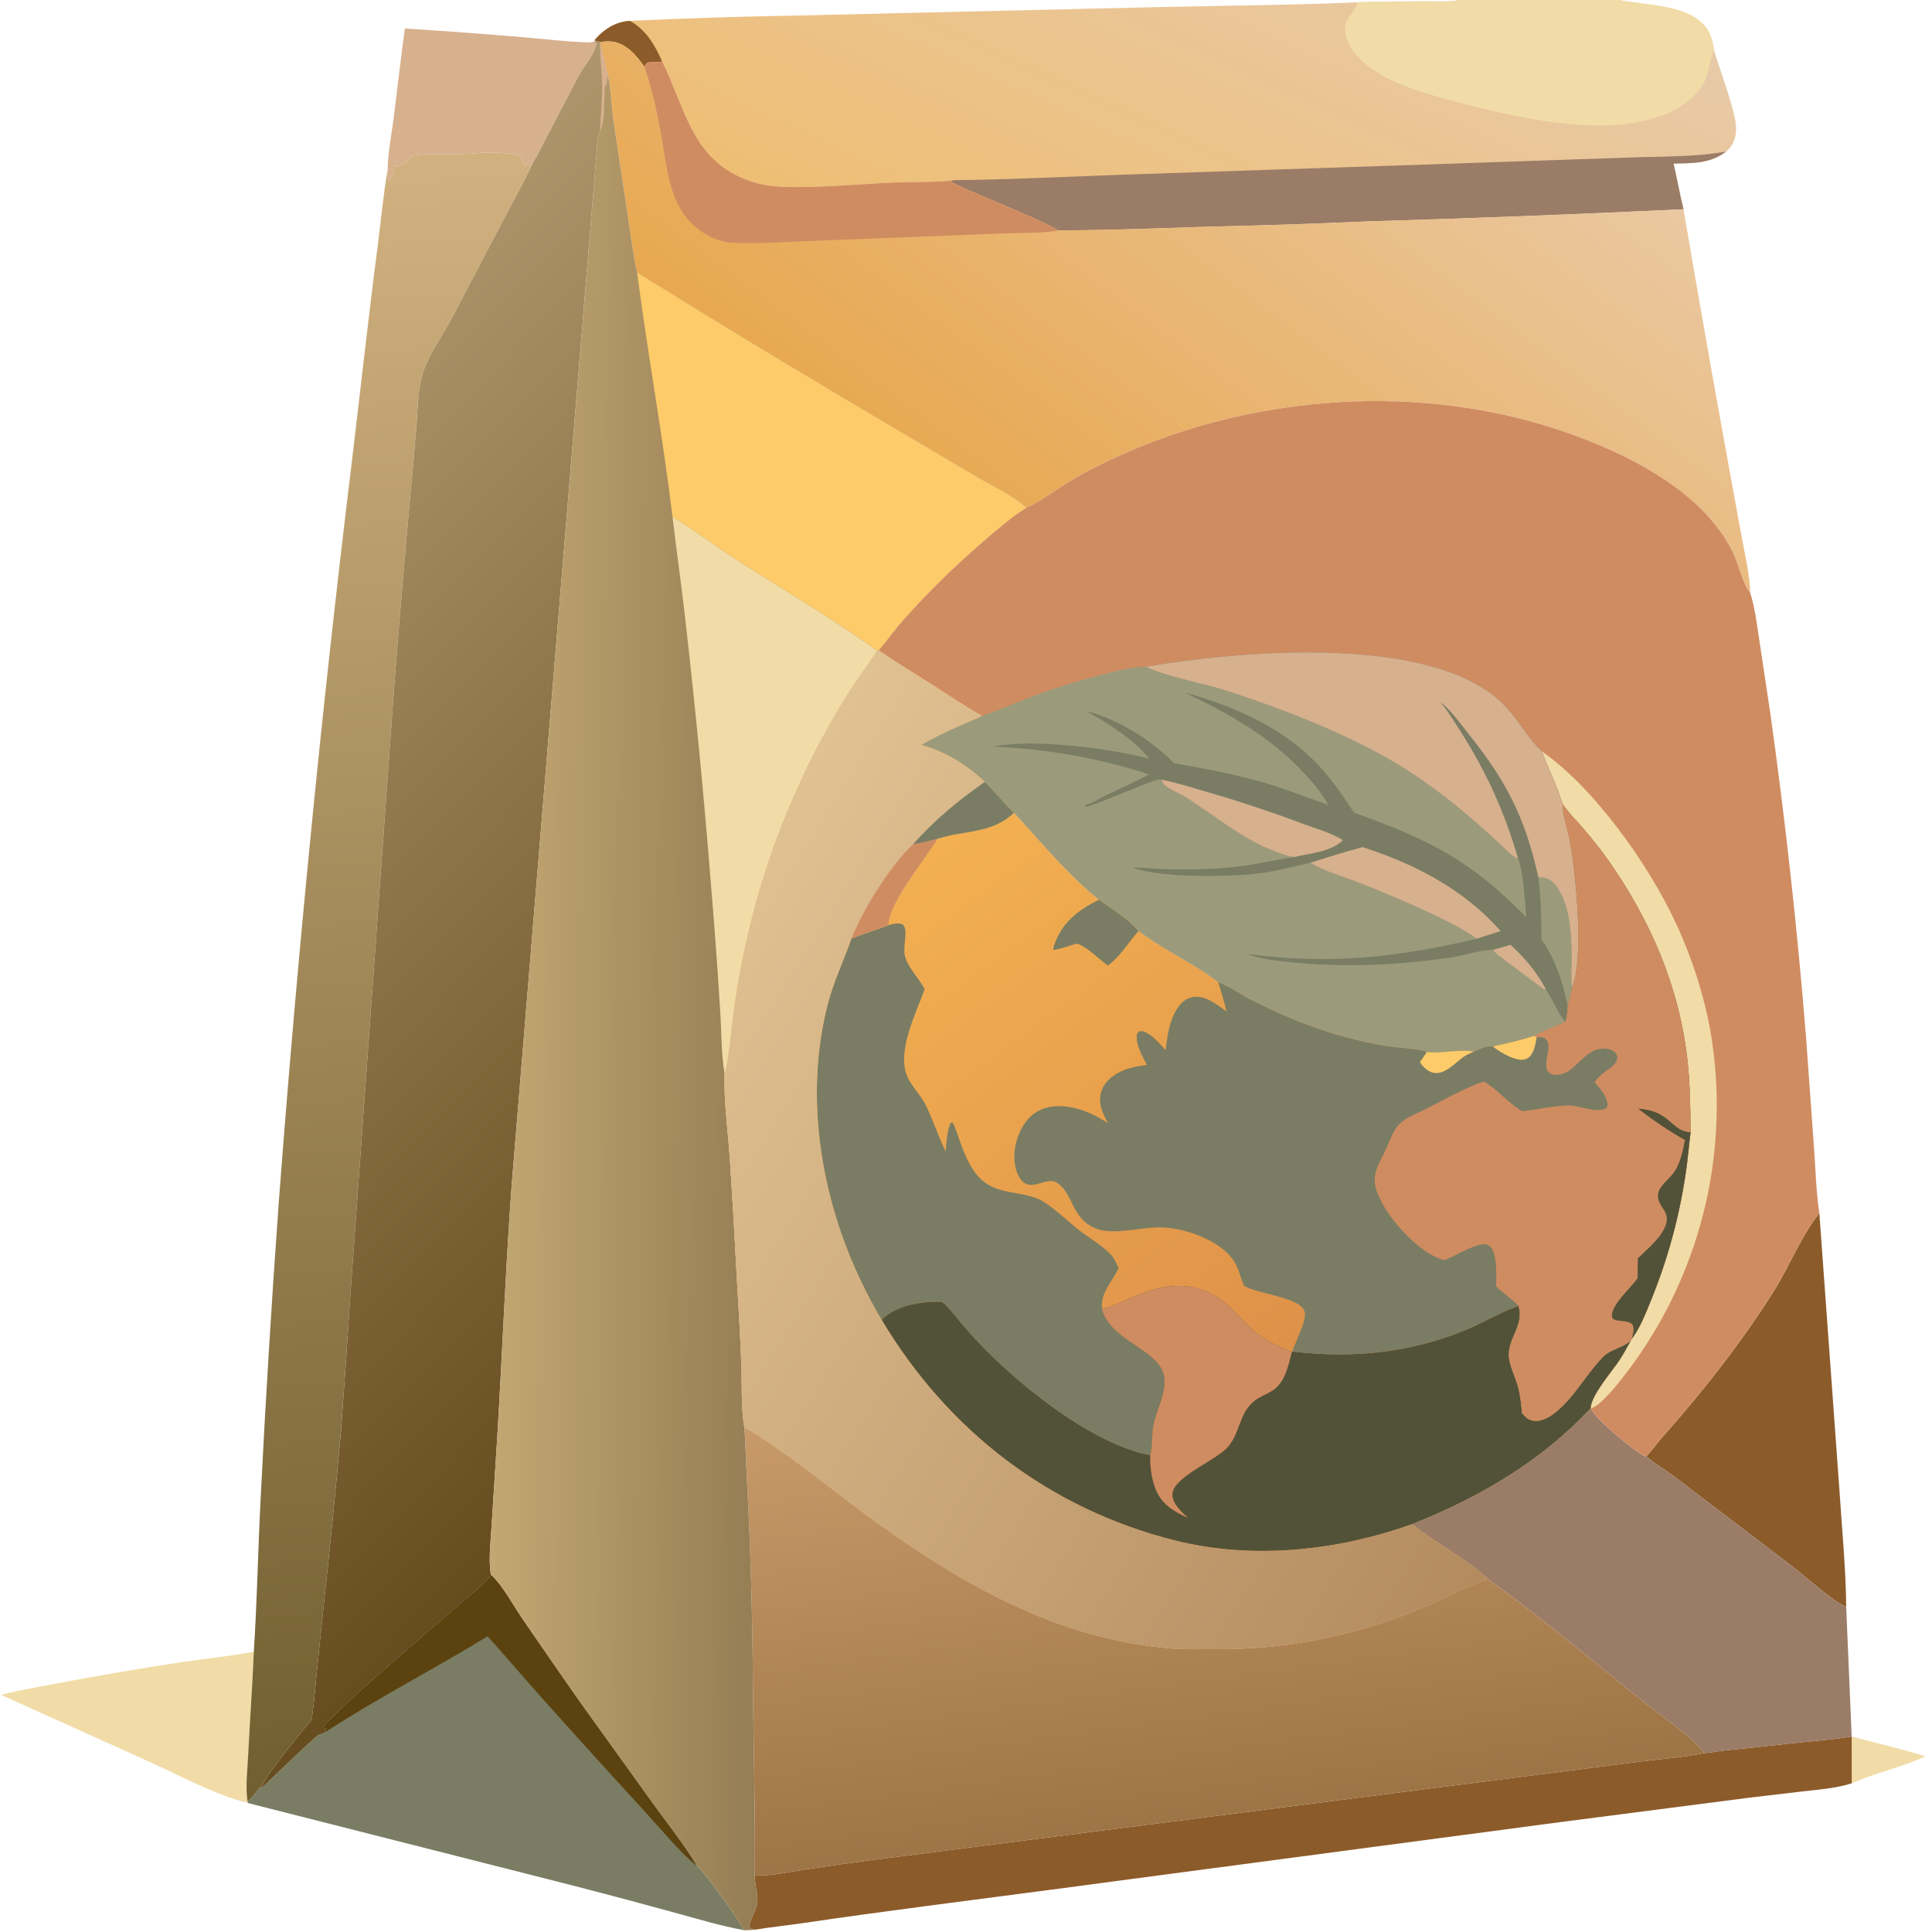 <svg width="40" height="40" viewBox="0 0 40 40" fill="none" xmlns="http://www.w3.org/2000/svg">
<g clip-path="url(#clip0_992_143166)">
<path d="M38.336 35.952C38.842 36.091 39.366 36.204 39.864 36.364C39.371 36.589 38.831 36.704 38.339 36.921L38.336 35.952Z" fill="#F1DCA7"/>
<path d="M5.255 34.197C5.226 34.904 5.173 35.611 5.14 36.319C5.124 36.636 5.08 36.978 5.124 37.292L5.136 37.331C4.43 37.149 3.761 36.78 3.098 36.478L0.024 35.091C0.433 34.983 0.86 34.914 1.276 34.835C2.117 34.676 2.962 34.533 3.809 34.406C4.29 34.337 4.778 34.287 5.255 34.197Z" fill="#F1DCA7"/>
<path d="M8.383 0.59C9.2 0.641 10.016 0.702 10.832 0.771C11.264 0.807 11.702 0.862 12.136 0.876C12.2 0.879 12.252 0.876 12.313 0.857C12.338 0.893 12.352 0.905 12.338 0.952C12.269 1.176 12.078 1.388 11.967 1.596L11.311 2.851C11.223 3.016 11.143 3.197 11.041 3.353C11.011 3.382 10.981 3.411 10.952 3.442C10.901 3.441 10.887 3.449 10.852 3.408C10.777 3.323 10.803 3.206 10.667 3.191C10.5 3.172 10.324 3.157 10.156 3.156C9.983 3.155 9.81 3.183 9.637 3.187C9.342 3.194 8.883 3.179 8.607 3.214C8.561 3.22 8.526 3.236 8.49 3.264C8.464 3.283 8.443 3.312 8.422 3.336C8.346 3.424 8.295 3.425 8.184 3.435C8.153 3.516 8.108 3.685 8.049 3.741C8.014 3.681 8.036 3.576 8.026 3.506C8.031 3.16 8.107 2.786 8.151 2.442C8.229 1.825 8.297 1.206 8.383 0.59Z" fill="#D7B08E"/>
<path d="M37.668 25.121L38.08 30.803C38.132 31.62 38.215 32.446 38.224 33.264C37.98 33.188 37.368 32.629 37.139 32.455L34.691 30.591C34.494 30.441 34.267 30.316 34.083 30.152C34.207 30.027 34.311 29.873 34.43 29.74C35.26 28.806 36.093 27.745 36.753 26.685C37.041 26.221 37.329 25.521 37.668 25.121Z" fill="#8C5B2A"/>
<path d="M35.28 36.295C35.433 36.285 35.587 36.254 35.739 36.238C36.164 36.196 36.587 36.151 37.011 36.102C37.449 36.051 37.903 36.025 38.337 35.952L38.339 36.921C38.008 37.026 37.664 37.05 37.321 37.089L36.217 37.219L32.356 37.718L21.679 39.135C19.991 39.359 18.302 39.567 16.618 39.817C16.285 39.866 15.95 39.899 15.618 39.954L15.539 39.928C15.515 39.89 15.511 39.885 15.522 39.839C15.556 39.689 15.655 39.553 15.679 39.399C15.701 39.254 15.62 39.013 15.628 38.83C15.653 38.831 15.678 38.83 15.703 38.83C16.023 38.828 16.359 38.753 16.676 38.705C17.141 38.633 17.607 38.567 18.074 38.507L23.377 37.827L31.424 36.796L33.986 36.468C34.411 36.414 34.863 36.385 35.28 36.295Z" fill="#8C5B2A"/>
<path d="M10.172 32.609C10.406 32.825 10.621 33.229 10.803 33.496C11.192 34.066 11.585 34.633 11.981 35.199L13.547 37.377C13.843 37.786 14.171 38.196 14.43 38.63C14.594 38.766 15.308 39.756 15.403 39.962C14.928 39.876 14.459 39.733 13.992 39.606C13.292 39.413 12.591 39.226 11.888 39.045L5.136 37.331L5.124 37.292C5.229 37.219 5.299 37.11 5.375 37.009C5.388 37.013 5.402 37.018 5.415 37.022C5.53 36.907 6.536 35.945 6.598 35.92C6.656 35.897 6.668 35.909 6.725 35.867C6.727 35.84 6.745 35.829 6.761 35.808L6.757 35.782L6.7 35.772C6.767 35.544 9.179 33.516 9.562 33.177C9.762 33 10.005 32.819 10.172 32.609Z" fill="#7A7D63"/>
<path d="M10.172 32.609C10.406 32.825 10.621 33.229 10.802 33.496C11.192 34.066 11.585 34.633 11.981 35.199L13.546 37.377C13.843 37.786 14.171 38.196 14.43 38.63C14.139 38.421 13.604 37.781 13.336 37.49C12.577 36.664 11.824 35.833 11.078 34.995C10.748 34.625 10.429 34.243 10.094 33.878C8.981 34.562 7.82 35.154 6.725 35.867C6.727 35.84 6.744 35.829 6.761 35.808L6.757 35.782L6.7 35.772C6.767 35.544 9.179 33.516 9.561 33.177C9.762 33 10.005 32.819 10.172 32.609Z" fill="#5C420F"/>
<path d="M32.932 29.155C33.02 29.372 33.818 30.03 34.034 30.139C34.054 30.148 34.063 30.149 34.082 30.152C34.267 30.316 34.493 30.441 34.691 30.591L37.139 32.455C37.368 32.629 37.98 33.188 38.223 33.264L38.337 35.952C37.903 36.025 37.449 36.051 37.011 36.102C36.587 36.151 36.164 36.196 35.739 36.238C35.587 36.254 35.433 36.285 35.28 36.295C35.041 35.957 34.32 35.472 33.965 35.185C32.926 34.346 31.899 33.479 30.815 32.699C30.331 32.247 29.743 31.97 29.235 31.556C30.622 31.004 31.907 30.259 32.932 29.155Z" fill="#9A7C67"/>
<path d="M8.026 3.506C8.035 3.576 8.014 3.681 8.049 3.741C8.108 3.685 8.153 3.516 8.183 3.435C8.295 3.425 8.346 3.424 8.422 3.336C8.443 3.312 8.464 3.283 8.49 3.264C8.526 3.236 8.561 3.22 8.606 3.214C8.883 3.179 9.342 3.194 9.637 3.187C9.81 3.183 9.983 3.155 10.156 3.156C10.324 3.157 10.5 3.172 10.666 3.191C10.802 3.206 10.777 3.323 10.851 3.408C10.887 3.449 10.901 3.44 10.952 3.441C10.981 3.411 11.011 3.382 11.041 3.353C10.854 3.764 10.626 4.163 10.416 4.563L9.35 6.596C9.151 6.969 8.862 7.352 8.744 7.76C8.654 8.068 8.651 8.411 8.626 8.73C8.601 9.062 8.574 9.393 8.544 9.724C8.404 11.233 8.275 12.743 8.158 14.254L7.246 26.922C7.188 27.837 7.125 28.751 7.056 29.664C6.951 30.846 6.833 32.027 6.705 33.207L6.549 34.711C6.518 35.008 6.5 35.31 6.449 35.603C6.27 35.832 5.426 36.83 5.415 37.022C5.402 37.018 5.388 37.013 5.375 37.009C5.299 37.11 5.229 37.219 5.123 37.292C5.079 36.978 5.124 36.636 5.139 36.319C5.173 35.611 5.226 34.904 5.255 34.197C5.323 33.15 5.342 32.097 5.395 31.049C5.498 28.99 5.624 26.932 5.773 24.875C6.156 19.81 6.653 14.756 7.266 9.713C7.451 8.181 7.618 6.646 7.817 5.115C7.887 4.581 7.934 4.037 8.026 3.506Z" fill="url(#paint0_linear_992_143166)"/>
<path d="M15.412 29.556C15.417 29.559 15.422 29.561 15.427 29.563C15.654 29.671 15.876 29.839 16.084 29.982C16.797 30.471 17.463 31.026 18.166 31.531C20.013 32.857 21.958 33.951 24.272 34.129C24.584 34.152 24.901 34.143 25.213 34.143C25.365 34.144 25.517 34.141 25.669 34.135C25.82 34.129 25.972 34.12 26.123 34.107C26.275 34.095 26.426 34.079 26.576 34.06C26.727 34.041 26.877 34.019 27.027 33.994C27.177 33.969 27.326 33.94 27.474 33.908C27.623 33.877 27.77 33.842 27.918 33.804C28.064 33.766 28.211 33.725 28.356 33.681C28.501 33.636 28.645 33.589 28.788 33.538C29.06 33.444 29.329 33.341 29.594 33.229C29.832 33.127 30.62 32.707 30.815 32.699C31.899 33.479 32.926 34.346 33.965 35.185C34.32 35.472 35.041 35.957 35.28 36.295C34.862 36.385 34.411 36.414 33.986 36.468L31.424 36.796L23.377 37.827L18.074 38.507C17.607 38.567 17.141 38.633 16.676 38.704C16.359 38.753 16.023 38.828 15.703 38.83C15.678 38.83 15.653 38.831 15.627 38.83C15.638 37.551 15.604 36.273 15.588 34.994C15.582 33.492 15.538 31.991 15.457 30.491C15.44 30.18 15.435 29.867 15.412 29.556Z" fill="url(#paint1_linear_992_143166)"/>
<path d="M30.224 0H33.524L33.549 0.005C34.077 0.112 34.995 0.096 35.335 0.589C35.422 0.715 35.471 0.895 35.488 1.047C35.603 1.425 35.912 2.253 35.941 2.594C35.951 2.722 35.935 2.858 35.874 2.972C35.841 3.034 35.792 3.09 35.74 3.136C35.407 3.389 35.048 3.379 34.648 3.386C34.722 3.7 34.778 4.019 34.855 4.332C32.681 4.435 30.506 4.519 28.33 4.583C27.207 4.633 26.083 4.67 24.959 4.695C23.941 4.728 22.924 4.768 21.905 4.77C21.598 4.552 19.757 3.85 19.693 3.76L19.724 3.731C19.462 3.78 18.847 3.766 18.543 3.779C17.786 3.81 16.965 3.897 16.216 3.869C15.987 3.861 15.763 3.827 15.545 3.754C14.331 3.352 14.204 2.276 13.708 1.271C13.698 1.274 13.689 1.277 13.68 1.279C13.578 1.308 13.417 1.239 13.358 1.351C13.352 1.363 13.348 1.375 13.344 1.387C13.243 1.242 13.145 1.113 13.004 1.005C12.837 0.878 12.681 0.837 12.476 0.864C12.414 0.863 12.364 0.866 12.308 0.833C12.317 0.822 12.325 0.812 12.334 0.802C12.514 0.596 12.766 0.445 13.043 0.431C14.225 0.377 15.408 0.34 16.591 0.32L24.09 0.144C25.428 0.115 26.772 0.106 28.109 0.047C28.579 0.026 29.052 0.032 29.523 0.028C29.747 0.025 30.004 0.046 30.224 0Z" fill="url(#paint2_linear_992_143166)"/>
<path d="M12.308 0.833C12.317 0.822 12.325 0.812 12.334 0.802C12.514 0.596 12.766 0.445 13.043 0.432C13.383 0.627 13.551 0.919 13.708 1.271C13.698 1.274 13.689 1.277 13.68 1.279C13.578 1.308 13.417 1.239 13.358 1.351C13.352 1.363 13.348 1.375 13.344 1.387C13.243 1.242 13.145 1.113 13.004 1.005C12.837 0.878 12.681 0.837 12.476 0.864C12.414 0.863 12.364 0.866 12.308 0.833Z" fill="#8C5B2A"/>
<path d="M30.224 0H33.524L33.549 0.005C34.077 0.112 34.995 0.096 35.335 0.589C35.422 0.715 35.471 0.895 35.488 1.047C35.407 1.172 35.381 1.472 35.316 1.632C35.181 1.959 34.84 2.208 34.524 2.345C33.34 2.857 31.598 2.479 30.395 2.171C29.944 2.055 29.483 1.938 29.049 1.766C28.63 1.599 28.082 1.298 27.904 0.855C27.732 0.426 27.98 0.378 28.098 0.076C28.102 0.066 28.106 0.057 28.109 0.047C28.579 0.026 29.052 0.032 29.523 0.028C29.747 0.025 30.004 0.046 30.224 0Z" fill="#F1DCA7"/>
<path d="M19.724 3.731C20.925 3.719 22.132 3.655 23.333 3.614L30.09 3.387L33.777 3.26C34.428 3.235 35.099 3.254 35.74 3.136C35.408 3.389 35.048 3.379 34.649 3.386C34.722 3.7 34.778 4.019 34.855 4.332C32.681 4.435 30.506 4.519 28.33 4.583C27.207 4.633 26.083 4.67 24.959 4.695C23.941 4.728 22.924 4.768 21.905 4.77C21.598 4.552 19.757 3.85 19.693 3.76L19.724 3.731Z" fill="#9A7C67"/>
<path d="M12.308 0.833C12.364 0.866 12.414 0.863 12.476 0.864L12.426 0.892C12.5 1.112 12.523 1.342 12.588 1.564C12.561 1.643 12.574 1.715 12.544 1.796L12.534 1.751C12.488 2.012 12.546 2.506 12.419 2.712C12.367 2.796 12.368 2.978 12.359 3.077L10.595 24.524C10.466 26.277 10.4 28.034 10.293 29.789L10.18 31.567C10.162 31.871 10.113 32.27 10.158 32.567C10.161 32.587 10.165 32.593 10.172 32.609C10.005 32.819 9.762 33 9.562 33.177C9.179 33.516 6.767 35.544 6.7 35.772L6.757 35.782L6.761 35.808C6.744 35.829 6.727 35.84 6.725 35.867C6.667 35.909 6.656 35.897 6.598 35.92C6.536 35.945 5.53 36.907 5.415 37.022C5.426 36.83 6.27 35.832 6.449 35.603C6.5 35.31 6.519 35.008 6.549 34.711L6.705 33.207C6.834 32.027 6.951 30.846 7.057 29.664C7.125 28.751 7.188 27.837 7.246 26.922L8.158 14.254C8.275 12.743 8.404 11.233 8.544 9.724C8.574 9.393 8.601 9.062 8.627 8.73C8.651 8.411 8.654 8.068 8.744 7.76C8.862 7.352 9.151 6.969 9.35 6.596L10.416 4.563C10.626 4.163 10.854 3.764 11.041 3.353C11.143 3.197 11.223 3.016 11.311 2.851L11.967 1.596C12.078 1.388 12.269 1.176 12.338 0.952C12.352 0.905 12.338 0.893 12.313 0.857L12.308 0.833Z" fill="url(#paint3_linear_992_143166)"/>
<path d="M12.426 0.892C12.5 1.112 12.523 1.342 12.588 1.564C12.561 1.643 12.574 1.715 12.544 1.796L12.534 1.751C12.488 2.012 12.546 2.506 12.419 2.712C12.437 2.379 12.472 2.056 12.465 1.721C12.459 1.443 12.413 1.172 12.426 0.892Z" fill="#D7B08E"/>
<path d="M12.476 0.864C12.682 0.837 12.838 0.878 13.004 1.005C13.146 1.113 13.244 1.242 13.344 1.387C13.349 1.375 13.352 1.363 13.358 1.351C13.418 1.239 13.578 1.308 13.68 1.279C13.689 1.277 13.699 1.274 13.708 1.271C14.205 2.276 14.332 3.352 15.545 3.754C15.763 3.827 15.987 3.861 16.216 3.869C16.966 3.897 17.786 3.81 18.543 3.779C18.848 3.766 19.462 3.78 19.724 3.731L19.694 3.76C19.757 3.85 21.598 4.552 21.905 4.77C22.924 4.768 23.941 4.728 24.959 4.695C26.083 4.67 27.207 4.633 28.33 4.583C30.506 4.519 32.681 4.435 34.855 4.332C35.163 6.14 35.481 7.947 35.81 9.752L36.055 11.094C36.128 11.483 36.222 11.872 36.236 12.269C36.092 12.117 35.985 11.648 35.877 11.432C35.239 10.144 33.65 9.368 32.341 8.923C29.419 7.928 26.031 8.16 23.22 9.414C22.864 9.573 22.504 9.749 22.171 9.951C21.863 10.138 21.576 10.354 21.252 10.513C21.018 10.286 20.564 10.071 20.277 9.902L18.569 8.895C16.764 7.833 14.972 6.75 13.192 5.646C13.101 5.243 13.053 4.824 12.991 4.416L12.699 2.478C12.656 2.176 12.654 1.862 12.588 1.564C12.523 1.342 12.5 1.112 12.426 0.892L12.476 0.864Z" fill="url(#paint4_linear_992_143166)"/>
<path d="M13.708 1.271C14.205 2.276 14.332 3.352 15.545 3.754C15.763 3.827 15.987 3.861 16.216 3.869C16.966 3.897 17.786 3.81 18.543 3.778C18.848 3.766 19.462 3.78 19.724 3.731L19.694 3.76C19.757 3.85 21.598 4.552 21.905 4.77C21.619 4.828 21.293 4.817 21.001 4.826C20.594 4.839 20.187 4.854 19.78 4.872L16.854 4.986C16.299 5.006 15.735 5.05 15.18 5.026C15.018 5.02 14.875 4.981 14.73 4.911C13.867 4.495 13.835 3.617 13.688 2.786C13.604 2.316 13.501 1.839 13.344 1.387C13.349 1.375 13.352 1.363 13.358 1.351C13.418 1.238 13.578 1.308 13.68 1.279C13.689 1.277 13.698 1.274 13.708 1.271Z" fill="#D08C61"/>
<path d="M12.419 2.712C12.545 2.506 12.488 2.012 12.534 1.751L12.544 1.796C12.574 1.715 12.561 1.643 12.588 1.564C12.654 1.862 12.656 2.176 12.699 2.478L12.991 4.416C13.053 4.824 13.101 5.243 13.192 5.646C14.971 6.75 16.763 7.833 18.568 8.895L20.277 9.902C20.564 10.071 21.018 10.286 21.252 10.513C20.933 10.713 20.644 10.966 20.36 11.211C19.763 11.729 19.21 12.263 18.687 12.857C18.514 13.053 18.364 13.271 18.192 13.465L18.169 13.474C17.935 13.813 17.689 14.15 17.472 14.501C17.371 14.665 17.274 14.831 17.179 14.999C17.085 15.166 16.993 15.336 16.905 15.507C16.816 15.678 16.731 15.85 16.648 16.024C16.566 16.198 16.486 16.373 16.41 16.55C16.333 16.727 16.26 16.905 16.189 17.084C16.119 17.264 16.052 17.444 15.988 17.625C15.924 17.807 15.863 17.99 15.806 18.174C15.748 18.357 15.694 18.542 15.643 18.728C15.458 19.415 15.313 20.11 15.209 20.814C15.181 21.006 15.072 22.122 15.001 22.232C14.987 22.806 15.067 23.383 15.109 23.956C15.161 24.746 15.207 25.536 15.248 26.327C15.284 26.977 15.327 27.631 15.35 28.281C15.364 28.694 15.339 29.15 15.412 29.557C15.435 29.867 15.44 30.18 15.457 30.491C15.538 31.991 15.582 33.492 15.588 34.994C15.604 36.273 15.638 37.551 15.627 38.831C15.62 39.013 15.701 39.254 15.679 39.399C15.655 39.553 15.556 39.689 15.522 39.839C15.511 39.885 15.515 39.89 15.539 39.928L15.618 39.954C15.546 39.959 15.475 39.964 15.403 39.962C15.307 39.756 14.594 38.766 14.43 38.63C14.17 38.196 13.843 37.787 13.546 37.377L11.98 35.199C11.585 34.633 11.192 34.066 10.802 33.496C10.621 33.23 10.406 32.825 10.172 32.61C10.165 32.593 10.161 32.587 10.158 32.567C10.112 32.27 10.162 31.871 10.18 31.567L10.293 29.789C10.4 28.034 10.466 26.277 10.595 24.524L12.359 3.077C12.368 2.978 12.366 2.796 12.419 2.712Z" fill="url(#paint5_linear_992_143166)"/>
<path d="M13.923 10.694C14.387 10.985 14.826 11.318 15.289 11.613C16.25 12.225 17.242 12.813 18.169 13.473C17.935 13.813 17.689 14.15 17.472 14.501C17.371 14.665 17.274 14.831 17.18 14.999C17.085 15.166 16.994 15.336 16.905 15.507C16.816 15.678 16.731 15.85 16.648 16.024C16.566 16.198 16.486 16.373 16.41 16.55C16.333 16.727 16.26 16.905 16.189 17.084C16.119 17.263 16.052 17.444 15.988 17.625C15.924 17.807 15.864 17.99 15.806 18.174C15.748 18.357 15.694 18.542 15.643 18.727C15.458 19.415 15.313 20.11 15.209 20.814C15.181 21.006 15.072 22.122 15.001 22.232C14.93 21.808 14.938 21.346 14.91 20.916C14.857 20.062 14.795 19.208 14.723 18.355C14.577 16.51 14.399 14.667 14.189 12.828C14.109 12.116 14.006 11.406 13.923 10.694Z" fill="#F1DCA7"/>
<path d="M13.192 5.646C14.972 6.75 16.764 7.833 18.569 8.895L20.277 9.903C20.564 10.071 21.018 10.286 21.252 10.514C20.933 10.713 20.644 10.966 20.361 11.211C19.763 11.729 19.21 12.263 18.687 12.857C18.514 13.053 18.365 13.271 18.193 13.465L18.17 13.474C17.242 12.813 16.25 12.225 15.289 11.613C14.826 11.318 14.388 10.985 13.923 10.694C13.719 9.006 13.41 7.332 13.192 5.646Z" fill="#FECB6A"/>
<path d="M21.252 10.513C21.576 10.354 21.863 10.138 22.171 9.951C22.504 9.749 22.864 9.573 23.219 9.414C26.03 8.16 29.418 7.928 32.341 8.923C33.65 9.368 35.239 10.143 35.877 11.432C35.984 11.648 36.092 12.117 36.236 12.269C36.336 12.59 36.378 12.95 36.429 13.281L36.653 14.773C36.967 17.008 37.214 19.25 37.394 21.5L37.558 23.774C37.589 24.221 37.602 24.678 37.667 25.121C37.328 25.521 37.041 26.221 36.752 26.685C36.093 27.745 35.259 28.806 34.429 29.74C34.311 29.873 34.207 30.027 34.082 30.152C34.063 30.149 34.054 30.148 34.034 30.139C33.818 30.03 33.02 29.372 32.932 29.155C32.94 28.889 33.378 28.392 33.53 28.16C33.615 28.03 33.69 27.892 33.765 27.756L33.786 27.716C33.958 27.488 34.068 27.198 34.176 26.935C34.263 26.722 34.344 26.507 34.418 26.289C34.492 26.072 34.559 25.852 34.62 25.63C34.681 25.408 34.734 25.185 34.781 24.96C34.828 24.735 34.868 24.509 34.902 24.281C34.944 24.002 34.965 23.722 35.001 23.443C34.997 22.954 34.992 22.459 34.939 21.973C34.771 20.431 34.168 19.043 33.278 17.784C33.114 17.552 32.931 17.327 32.745 17.113C32.615 16.965 32.469 16.821 32.36 16.658C32.356 16.652 32.353 16.647 32.349 16.641C32.357 16.919 32.472 17.207 32.517 17.484C32.634 18.191 32.796 19.809 32.55 20.455C32.518 20.579 32.494 20.708 32.459 20.831C32.452 20.938 32.449 21.04 32.414 21.142C32.413 21.148 32.411 21.153 32.409 21.158C32.198 21.256 31.967 21.33 31.767 21.446C31.482 21.535 31.199 21.608 30.905 21.665C30.762 21.655 30.642 21.716 30.513 21.771C30.189 21.718 29.811 21.821 29.541 21.781C29.537 21.779 29.534 21.776 29.53 21.775C29.362 21.706 28.929 21.693 28.724 21.66C28.314 21.593 27.895 21.489 27.498 21.366C26.941 21.192 26.399 20.953 25.88 20.688C25.667 20.578 25.472 20.432 25.247 20.345L25.221 20.335C25.106 20.262 25.002 20.171 24.883 20.098C24.442 19.827 23.987 19.587 23.57 19.276C23.364 19.021 23.018 18.821 22.753 18.627C22.177 18.186 21.5 17.382 20.993 16.828C20.783 16.622 20.598 16.392 20.389 16.188C20.001 15.824 19.581 15.571 19.07 15.422C19.475 15.187 19.902 15.009 20.331 14.824C19.967 14.62 19.627 14.386 19.275 14.162C18.912 13.931 18.544 13.713 18.192 13.465C18.364 13.271 18.514 13.053 18.687 12.857C19.21 12.263 19.763 11.728 20.36 11.211C20.644 10.966 20.933 10.713 21.252 10.513Z" fill="#D08C61"/>
<path d="M31.919 15.554C33.006 16.309 34.131 17.898 34.688 19.093C35.023 19.81 35.278 20.593 35.417 21.372C35.429 21.446 35.441 21.52 35.451 21.593C35.462 21.667 35.471 21.741 35.48 21.816C35.489 21.89 35.497 21.964 35.504 22.039C35.511 22.113 35.517 22.188 35.522 22.262C35.527 22.337 35.531 22.411 35.535 22.486C35.538 22.56 35.54 22.635 35.542 22.71C35.543 22.785 35.544 22.859 35.543 22.934C35.543 23.009 35.542 23.083 35.539 23.158C35.537 23.233 35.534 23.307 35.53 23.382C35.526 23.457 35.521 23.531 35.515 23.606C35.509 23.68 35.502 23.755 35.495 23.829C35.487 23.903 35.478 23.977 35.469 24.051C35.459 24.125 35.449 24.2 35.438 24.273C35.426 24.347 35.414 24.421 35.401 24.494C35.388 24.568 35.374 24.641 35.359 24.715C35.344 24.788 35.328 24.861 35.311 24.934C35.294 25.006 35.277 25.079 35.258 25.151C35.24 25.224 35.22 25.296 35.2 25.368C35.18 25.44 35.158 25.511 35.136 25.583C35.114 25.654 35.091 25.725 35.068 25.796C35.044 25.867 35.019 25.937 34.993 26.008C34.968 26.078 34.941 26.148 34.914 26.217C34.887 26.287 34.859 26.356 34.83 26.425C34.801 26.494 34.771 26.562 34.74 26.63C34.71 26.698 34.678 26.766 34.646 26.834C34.614 26.901 34.581 26.968 34.547 27.035C34.513 27.101 34.478 27.167 34.442 27.233C34.407 27.299 34.37 27.364 34.333 27.429C34.296 27.494 34.258 27.558 34.219 27.622C34.18 27.686 34.141 27.749 34.1 27.812C34.06 27.875 34.019 27.937 33.977 27.999C33.935 28.061 33.893 28.122 33.849 28.183C33.688 28.413 33.184 29.09 32.951 29.152C32.945 29.154 32.939 29.154 32.933 29.155C32.94 28.889 33.379 28.392 33.53 28.16C33.616 28.03 33.69 27.892 33.765 27.756L33.786 27.716C33.958 27.488 34.069 27.198 34.177 26.935C34.264 26.722 34.344 26.507 34.418 26.289C34.492 26.072 34.56 25.852 34.62 25.63C34.681 25.408 34.735 25.185 34.782 24.96C34.829 24.735 34.869 24.509 34.902 24.281C34.944 24.002 34.966 23.722 35.001 23.443C34.997 22.954 34.992 22.459 34.939 21.973C34.772 20.431 34.169 19.043 33.279 17.784C33.115 17.552 32.931 17.327 32.745 17.113C32.616 16.965 32.469 16.821 32.36 16.658C32.357 16.652 32.353 16.647 32.349 16.641C32.234 16.262 32.058 15.921 31.919 15.554Z" fill="#F1DCA7"/>
<path d="M23.73 13.802C25.63 13.483 29.192 13.17 30.825 14.33C31.373 14.719 31.467 15.095 31.887 15.521L31.907 15.542C31.911 15.546 31.915 15.55 31.919 15.554C32.057 15.921 32.234 16.262 32.349 16.641C32.357 16.919 32.472 17.207 32.518 17.484C32.635 18.191 32.796 19.809 32.55 20.455C32.518 20.579 32.494 20.708 32.459 20.831C32.452 20.938 32.449 21.04 32.414 21.143C32.413 21.148 32.411 21.153 32.409 21.158C32.199 21.256 31.967 21.33 31.767 21.446C31.482 21.535 31.199 21.609 30.906 21.665C30.763 21.655 30.642 21.716 30.514 21.771C30.189 21.718 29.811 21.821 29.541 21.781C29.538 21.779 29.534 21.777 29.53 21.775C29.363 21.706 28.929 21.693 28.724 21.66C28.314 21.593 27.895 21.489 27.498 21.366C26.941 21.192 26.4 20.953 25.881 20.688C25.667 20.578 25.472 20.432 25.248 20.345L25.221 20.335C25.106 20.262 25.002 20.171 24.883 20.098C24.442 19.827 23.987 19.587 23.571 19.277C23.364 19.021 23.018 18.821 22.753 18.627C22.177 18.186 21.5 17.382 20.994 16.828C20.783 16.622 20.598 16.392 20.389 16.188C20.001 15.824 19.581 15.571 19.07 15.422C19.475 15.187 19.902 15.009 20.331 14.824C20.755 14.67 21.169 14.492 21.592 14.338C22.003 14.19 22.417 14.07 22.84 13.961C23.136 13.885 23.421 13.804 23.73 13.802Z" fill="#9B9B7B"/>
<path d="M23.729 13.802C25.63 13.483 29.192 13.17 30.825 14.33C31.372 14.719 31.467 15.095 31.887 15.521L31.907 15.542C31.911 15.546 31.915 15.55 31.919 15.554C32.057 15.921 32.233 16.262 32.349 16.641C32.357 16.919 32.472 17.207 32.517 17.484C32.634 18.191 32.796 19.809 32.55 20.455C32.518 20.579 32.494 20.708 32.459 20.831C32.452 20.938 32.449 21.04 32.414 21.143C32.413 21.148 32.411 21.153 32.409 21.158C32.248 20.97 32.149 20.696 32.007 20.488C31.983 20.486 31.983 20.488 31.956 20.479C31.948 20.476 31.06 19.811 30.987 19.751C30.955 19.725 30.936 19.698 30.915 19.663C30.597 19.677 30.272 19.794 29.955 19.837C28.86 19.985 27.778 20.036 26.678 19.916C26.397 19.885 26.089 19.858 25.826 19.75C27.508 19.978 28.93 19.823 30.571 19.436C30.12 19.082 28.687 18.489 28.111 18.267C27.792 18.144 27.418 18.038 27.127 17.862C26.789 17.938 26.46 18.028 26.117 18.076C25.504 18.161 24.021 18.181 23.458 17.966L23.474 17.962L23.468 17.975L23.468 17.963C23.703 17.964 23.938 17.99 24.173 17.998C24.583 18.008 24.992 17.998 25.401 17.966C25.872 17.928 26.332 17.815 26.797 17.744C26.652 17.729 26.503 17.669 26.366 17.616C25.709 17.365 25.134 16.874 24.54 16.5C24.418 16.423 24.213 16.347 24.111 16.253C24.078 16.222 24.061 16.184 24.043 16.142C24.034 16.141 24.026 16.138 24.018 16.137C23.905 16.12 22.534 16.737 22.477 16.701C22.47 16.697 22.462 16.694 22.455 16.691C22.484 16.654 22.505 16.657 22.546 16.644C22.65 16.612 22.754 16.535 22.854 16.488C23.168 16.338 23.482 16.195 23.792 16.034C22.73 15.686 21.671 15.509 20.555 15.455C21.424 15.293 22.939 15.488 23.797 15.708C23.423 15.266 22.99 15.018 22.501 14.723C23.173 14.904 23.821 15.312 24.309 15.802C24.944 15.916 25.574 16.027 26.193 16.211C26.636 16.342 27.061 16.516 27.498 16.661C27.38 16.439 27.21 16.237 27.041 16.052C26.338 15.28 25.461 14.777 24.525 14.338C25.583 14.628 26.623 15.086 27.367 15.919C27.616 16.198 27.828 16.512 28.034 16.825C29.573 17.378 30.45 17.807 31.601 18.994C31.569 18.655 31.546 18.08 31.43 17.77C31.312 17.75 31.146 17.558 31.055 17.474C30.443 16.91 29.824 16.383 29.119 15.936C28.024 15.24 26.591 14.688 25.353 14.287C24.997 14.171 23.975 13.963 23.729 13.802Z" fill="#7A7D63"/>
<path d="M31.275 19.562C31.569 19.831 31.823 20.131 32.007 20.487C31.984 20.486 31.983 20.488 31.957 20.479C31.949 20.476 31.06 19.811 30.987 19.751C30.956 19.725 30.936 19.698 30.916 19.663L31.275 19.562Z" fill="#D7B08E"/>
<path d="M31.849 18.159C32.008 18.17 32.091 18.191 32.197 18.317C32.512 18.69 32.538 19.386 32.538 19.849C32.538 20.043 32.518 20.264 32.55 20.455C32.518 20.579 32.494 20.708 32.459 20.831C32.349 20.32 32.215 19.883 31.915 19.451C31.914 19.014 31.903 18.594 31.849 18.159Z" fill="#9B9B7B"/>
<path d="M24.043 16.142C24.342 16.199 24.645 16.296 24.937 16.381C25.625 16.579 26.304 16.804 26.974 17.055C27.244 17.155 27.561 17.243 27.804 17.393C27.556 17.645 27.123 17.662 26.798 17.744C26.652 17.729 26.503 17.669 26.366 17.616C25.71 17.365 25.134 16.874 24.541 16.5C24.418 16.423 24.213 16.347 24.111 16.253C24.078 16.222 24.061 16.183 24.043 16.142Z" fill="#D7B08E"/>
<path d="M28.208 17.538C29.289 17.885 30.31 18.411 31.069 19.278C30.903 19.329 30.737 19.382 30.572 19.436C30.12 19.082 28.687 18.489 28.112 18.267C27.793 18.144 27.418 18.038 27.127 17.862C27.485 17.75 27.846 17.636 28.208 17.538Z" fill="#D7B08E"/>
<path d="M23.73 13.802C25.63 13.483 29.192 13.17 30.825 14.33C31.372 14.719 31.467 15.095 31.887 15.521L31.907 15.542C31.911 15.546 31.915 15.55 31.919 15.554C32.057 15.921 32.233 16.262 32.349 16.641C32.357 16.919 32.472 17.207 32.517 17.484C32.634 18.191 32.796 19.809 32.55 20.455C32.518 20.264 32.538 20.043 32.538 19.849C32.538 19.386 32.512 18.69 32.197 18.317C32.091 18.191 32.008 18.17 31.849 18.16C31.58 16.945 31.204 16.197 30.428 15.224C30.233 14.978 30.057 14.724 29.813 14.524C29.967 14.705 30.096 14.92 30.224 15.12C30.763 15.959 31.152 16.815 31.43 17.77C31.312 17.75 31.146 17.558 31.055 17.474C30.443 16.91 29.824 16.383 29.119 15.936C28.024 15.24 26.591 14.688 25.353 14.287C24.997 14.171 23.975 13.963 23.73 13.802Z" fill="#D7B08E"/>
<path d="M18.169 13.473L18.192 13.465C18.544 13.713 18.912 13.931 19.275 14.162C19.627 14.386 19.967 14.62 20.331 14.824C19.902 15.009 19.475 15.187 19.07 15.422C19.581 15.571 20.001 15.824 20.389 16.188C20.598 16.392 20.783 16.622 20.993 16.828C21.5 17.382 22.177 18.186 22.753 18.627C23.018 18.821 23.364 19.021 23.57 19.276C23.987 19.587 24.442 19.827 24.883 20.098C25.002 20.171 25.106 20.262 25.221 20.335L25.247 20.345C25.472 20.432 25.667 20.578 25.881 20.688C26.399 20.953 26.941 21.192 27.498 21.366C27.895 21.489 28.314 21.593 28.724 21.66C28.929 21.693 29.362 21.706 29.53 21.775C29.534 21.777 29.537 21.779 29.541 21.781C29.811 21.821 30.189 21.718 30.513 21.771C30.642 21.716 30.763 21.655 30.905 21.665C31.199 21.608 31.482 21.535 31.767 21.446C31.967 21.33 32.199 21.256 32.409 21.158C32.411 21.153 32.413 21.148 32.414 21.142C32.449 21.04 32.452 20.938 32.459 20.831C32.494 20.708 32.518 20.579 32.55 20.455C32.796 19.809 32.634 18.191 32.517 17.484C32.472 17.207 32.357 16.919 32.349 16.641C32.353 16.647 32.356 16.652 32.36 16.658C32.469 16.821 32.616 16.965 32.745 17.113C32.931 17.327 33.114 17.552 33.278 17.784C34.168 19.043 34.771 20.431 34.939 21.973C34.992 22.459 34.997 22.954 35.001 23.443C34.965 23.722 34.944 24.002 34.902 24.281C34.869 24.509 34.828 24.735 34.781 24.96C34.734 25.185 34.681 25.408 34.62 25.63C34.559 25.852 34.492 26.072 34.418 26.289C34.344 26.507 34.263 26.722 34.176 26.935C34.068 27.198 33.958 27.488 33.786 27.716L33.765 27.756C33.69 27.892 33.615 28.03 33.53 28.16C33.378 28.392 32.94 28.889 32.932 29.155C31.907 30.259 30.622 31.004 29.235 31.556C29.743 31.97 30.331 32.247 30.815 32.699C30.621 32.707 29.832 33.127 29.594 33.23C29.329 33.341 29.06 33.444 28.789 33.538C28.645 33.589 28.501 33.636 28.356 33.681C28.211 33.725 28.064 33.766 27.918 33.804C27.77 33.842 27.623 33.877 27.474 33.909C27.326 33.94 27.177 33.969 27.027 33.994C26.877 34.019 26.727 34.041 26.576 34.06C26.426 34.079 26.275 34.095 26.123 34.107C25.972 34.12 25.82 34.129 25.669 34.135C25.517 34.141 25.365 34.144 25.213 34.143C24.901 34.143 24.584 34.153 24.272 34.129C21.958 33.951 20.013 32.857 18.166 31.531C17.463 31.026 16.797 30.471 16.084 29.982C15.876 29.839 15.654 29.671 15.427 29.563C15.422 29.561 15.417 29.559 15.412 29.557C15.34 29.15 15.364 28.694 15.35 28.281C15.327 27.631 15.284 26.977 15.248 26.327C15.207 25.536 15.161 24.746 15.109 23.956C15.067 23.383 14.987 22.806 15.001 22.232C15.072 22.122 15.181 21.006 15.209 20.814C15.313 20.11 15.458 19.415 15.643 18.728C15.694 18.542 15.748 18.357 15.806 18.174C15.864 17.99 15.924 17.807 15.988 17.625C16.052 17.444 16.119 17.263 16.19 17.084C16.26 16.905 16.333 16.727 16.41 16.55C16.486 16.373 16.566 16.198 16.648 16.024C16.731 15.85 16.816 15.678 16.905 15.507C16.994 15.336 17.085 15.166 17.18 14.999C17.274 14.831 17.371 14.665 17.472 14.501C17.689 14.15 17.935 13.813 18.169 13.473Z" fill="url(#paint6_linear_992_143166)"/>
<path d="M22.753 18.627C23.018 18.821 23.364 19.021 23.57 19.277C23.362 19.518 23.195 19.796 22.939 19.992C22.722 19.835 22.567 19.652 22.316 19.538C22.193 19.549 21.889 19.681 21.811 19.661C21.807 19.628 21.811 19.612 21.822 19.579C21.984 19.096 22.316 18.847 22.753 18.627Z" fill="#7A7D63"/>
<path d="M18.393 19.154C18.494 19.124 18.59 19.102 18.692 19.138C18.768 19.224 18.745 19.345 18.738 19.453C18.732 19.55 18.713 19.664 18.73 19.76C18.773 20.015 19.029 20.248 19.143 20.48C18.967 20.983 18.548 21.783 18.793 22.307C18.886 22.505 19.051 22.659 19.151 22.852C19.316 23.171 19.418 23.519 19.58 23.84C19.593 23.645 19.604 23.444 19.676 23.26L19.708 23.234C19.812 23.296 19.936 24.106 20.344 24.445C20.681 24.726 21.089 24.662 21.468 24.811C21.568 24.85 21.663 24.918 21.75 24.981C21.95 25.127 22.127 25.301 22.322 25.454C22.543 25.627 22.825 25.785 23.014 25.992C23.08 26.064 23.116 26.169 23.16 26.256C23.157 26.263 23.154 26.27 23.15 26.276C23.007 26.57 22.79 26.744 22.815 27.101C23.007 27.814 24.11 27.942 24.113 28.594C24.114 28.912 23.938 29.206 23.88 29.512C23.843 29.712 23.864 29.938 23.814 30.13C22.636 29.905 21.156 28.728 20.329 27.869C20.179 27.715 20.035 27.555 19.896 27.39C19.776 27.249 19.659 27.079 19.514 26.965C19.508 26.961 19.502 26.956 19.497 26.952C19.466 26.951 19.436 26.951 19.405 26.951C19.016 26.953 18.537 27.041 18.254 27.327C18.1 27.07 17.959 26.806 17.832 26.536C16.992 24.791 16.65 22.697 17.134 20.804C17.257 20.324 17.466 19.895 17.628 19.431C17.88 19.33 18.141 19.254 18.393 19.154Z" fill="#7A7D63"/>
<path d="M22.815 27.101C22.823 27.099 22.831 27.097 22.839 27.095C23.066 27.04 23.28 26.926 23.495 26.837C24.041 26.61 24.617 26.505 25.148 26.825C25.483 27.026 25.704 27.339 25.997 27.586C26.218 27.772 26.481 27.886 26.747 27.988L26.758 27.982C27.988 28.125 29.162 28.017 30.316 27.547C30.7 27.392 31.045 27.176 31.439 27.036C31.557 27.415 31.258 27.663 31.239 28.019C31.228 28.239 31.372 28.497 31.429 28.71C31.476 28.886 31.498 29.071 31.51 29.253C31.585 29.343 31.642 29.404 31.764 29.416C31.96 29.434 32.145 29.3 32.283 29.175C32.642 28.852 32.862 28.421 33.199 28.085C33.356 27.928 33.597 27.907 33.765 27.756C33.69 27.892 33.615 28.03 33.53 28.16C33.378 28.392 32.94 28.889 32.933 29.155C31.907 30.259 30.622 31.004 29.235 31.556C27.683 32.109 25.937 32.298 24.324 31.893C21.725 31.24 19.624 29.621 18.254 27.327C18.537 27.041 19.016 26.953 19.405 26.951C19.435 26.951 19.466 26.951 19.497 26.952C19.502 26.957 19.508 26.961 19.513 26.965C19.659 27.079 19.776 27.249 19.896 27.39C20.035 27.555 20.179 27.715 20.329 27.869C21.156 28.728 22.635 29.905 23.814 30.13C23.864 29.938 23.843 29.712 23.88 29.512C23.938 29.206 24.114 28.912 24.112 28.594C24.109 27.942 23.007 27.814 22.815 27.101Z" fill="#525238"/>
<path d="M22.814 27.101C22.823 27.099 22.831 27.097 22.839 27.095C23.066 27.04 23.28 26.926 23.495 26.837C24.041 26.61 24.617 26.505 25.148 26.825C25.483 27.026 25.703 27.339 25.997 27.586C26.218 27.772 26.481 27.886 26.747 27.988C26.672 28.283 26.605 28.638 26.323 28.805C26.208 28.873 26.079 28.919 25.973 29.003C25.633 29.272 25.68 29.709 25.384 29.997C25.123 30.25 24.373 30.558 24.282 30.881C24.258 30.968 24.287 31.058 24.332 31.134C24.401 31.249 24.503 31.34 24.602 31.43C24.288 31.285 24.041 31.144 23.914 30.801C23.838 30.594 23.809 30.35 23.814 30.13C23.864 29.938 23.842 29.712 23.88 29.512C23.938 29.206 24.114 28.912 24.112 28.594C24.109 27.942 23.007 27.814 22.814 27.101Z" fill="#D08C61"/>
<path d="M18.169 13.473L18.192 13.465C18.544 13.713 18.912 13.931 19.275 14.162C19.627 14.386 19.967 14.62 20.331 14.824C19.902 15.009 19.475 15.187 19.07 15.422C19.581 15.571 20.001 15.824 20.389 16.188C20.598 16.392 20.783 16.622 20.993 16.828C20.523 17.269 19.974 17.183 19.41 17.366C19.16 17.783 18.396 18.697 18.393 19.154C18.141 19.254 17.879 19.33 17.627 19.431C17.465 19.895 17.257 20.324 17.134 20.804C16.649 22.697 16.991 24.791 17.831 26.536C17.959 26.806 18.1 27.07 18.254 27.327C19.623 29.621 21.725 31.24 24.324 31.893C25.937 32.298 27.683 32.109 29.235 31.556C29.743 31.97 30.331 32.247 30.815 32.699C30.621 32.707 29.832 33.127 29.594 33.23C29.329 33.341 29.06 33.444 28.789 33.538C28.645 33.589 28.501 33.636 28.356 33.681C28.211 33.725 28.064 33.766 27.918 33.804C27.77 33.842 27.623 33.877 27.474 33.909C27.326 33.94 27.177 33.969 27.027 33.994C26.877 34.019 26.727 34.041 26.576 34.06C26.426 34.079 26.275 34.095 26.123 34.107C25.972 34.12 25.82 34.129 25.669 34.135C25.517 34.141 25.365 34.144 25.213 34.143C24.901 34.143 24.584 34.153 24.272 34.129C21.958 33.951 20.013 32.857 18.166 31.531C17.463 31.026 16.797 30.471 16.084 29.982C15.876 29.839 15.654 29.671 15.427 29.563C15.422 29.561 15.417 29.559 15.412 29.557C15.34 29.15 15.364 28.694 15.35 28.281C15.327 27.631 15.284 26.977 15.248 26.327C15.207 25.536 15.161 24.746 15.109 23.956C15.067 23.383 14.987 22.806 15.001 22.232C15.072 22.122 15.181 21.006 15.209 20.814C15.313 20.11 15.458 19.415 15.643 18.728C15.694 18.542 15.748 18.357 15.806 18.174C15.864 17.99 15.924 17.807 15.988 17.625C16.052 17.444 16.119 17.263 16.19 17.084C16.26 16.905 16.333 16.727 16.41 16.55C16.486 16.373 16.566 16.198 16.648 16.024C16.731 15.85 16.816 15.678 16.905 15.507C16.994 15.336 17.085 15.166 17.18 14.999C17.274 14.831 17.371 14.665 17.472 14.501C17.689 14.15 17.935 13.813 18.169 13.473Z" fill="url(#paint7_linear_992_143166)"/>
<path d="M18.906 17.477C19.069 17.462 19.249 17.402 19.411 17.366C19.16 17.783 18.396 18.697 18.393 19.154C18.141 19.255 17.88 19.33 17.627 19.431C17.886 18.807 18.413 17.942 18.906 17.477Z" fill="#D08C61"/>
<path d="M20.389 16.188C20.598 16.392 20.783 16.622 20.994 16.828C20.523 17.269 19.974 17.183 19.411 17.366C19.249 17.402 19.069 17.462 18.906 17.477C19.343 16.982 19.849 16.566 20.389 16.188Z" fill="#7A7D63"/>
<path d="M32.349 16.641C32.353 16.647 32.357 16.652 32.36 16.658C32.469 16.821 32.616 16.965 32.745 17.113C32.931 17.328 33.115 17.553 33.279 17.784C34.169 19.044 34.772 20.431 34.939 21.973C34.992 22.459 34.997 22.955 35.001 23.443C34.966 23.722 34.944 24.002 34.902 24.281C34.869 24.509 34.829 24.735 34.782 24.96C34.735 25.185 34.681 25.408 34.62 25.63C34.56 25.852 34.492 26.072 34.418 26.289C34.344 26.507 34.264 26.722 34.177 26.935C34.069 27.198 33.958 27.488 33.786 27.716L33.766 27.756C33.597 27.907 33.356 27.928 33.199 28.085C32.862 28.421 32.642 28.852 32.284 29.175C32.145 29.3 31.96 29.434 31.764 29.416C31.642 29.404 31.585 29.343 31.511 29.253C31.498 29.071 31.476 28.886 31.429 28.71C31.372 28.497 31.228 28.239 31.239 28.019C31.258 27.663 31.557 27.415 31.439 27.036C31.045 27.176 30.7 27.392 30.316 27.547C29.162 28.017 27.988 28.125 26.758 27.982C26.814 27.779 27.071 27.332 27.009 27.147C26.914 26.863 26.06 26.79 25.778 26.634C25.771 26.63 25.765 26.626 25.758 26.622C25.68 26.454 25.645 26.25 25.54 26.098C25.395 25.886 25.167 25.736 24.937 25.631C24.652 25.502 24.342 25.419 24.028 25.412C23.626 25.403 23.034 25.585 22.672 25.428C22.172 25.212 22.225 24.713 21.887 24.489C21.756 24.402 21.577 24.494 21.439 24.523C21.359 24.539 21.276 24.537 21.207 24.49C21.099 24.416 21.041 24.257 21.018 24.135C20.962 23.84 21.05 23.494 21.221 23.25C21.348 23.07 21.525 22.955 21.742 22.918C22.152 22.847 22.608 23.03 22.942 23.256C22.867 23.118 22.797 22.991 22.779 22.833C22.761 22.679 22.806 22.532 22.904 22.412C23.107 22.164 23.442 22.083 23.745 22.047C23.651 21.866 23.499 21.608 23.543 21.398C23.574 21.363 23.584 21.345 23.637 21.35C23.807 21.366 24.026 21.623 24.134 21.743C24.167 21.444 24.21 21.125 24.382 20.868C24.457 20.755 24.562 20.667 24.698 20.643C24.955 20.599 25.2 20.802 25.396 20.942C25.343 20.738 25.287 20.536 25.221 20.335L25.248 20.345C25.473 20.432 25.667 20.578 25.881 20.688C26.4 20.953 26.941 21.192 27.498 21.366C27.895 21.489 28.314 21.593 28.724 21.66C28.93 21.693 29.363 21.706 29.53 21.775C29.534 21.777 29.538 21.779 29.541 21.781C29.811 21.821 30.19 21.718 30.514 21.771C30.642 21.716 30.763 21.655 30.906 21.665C31.2 21.609 31.482 21.535 31.767 21.446C31.968 21.33 32.199 21.256 32.41 21.158C32.411 21.153 32.413 21.148 32.415 21.143C32.449 21.04 32.452 20.938 32.459 20.831C32.495 20.708 32.518 20.58 32.55 20.455C32.796 19.809 32.635 18.191 32.518 17.484C32.472 17.207 32.357 16.919 32.349 16.641Z" fill="#7A7D63"/>
<path d="M31.767 21.446L31.817 21.475C31.786 21.613 31.766 21.812 31.641 21.9C31.572 21.949 31.483 21.948 31.404 21.928C31.238 21.887 31.038 21.771 30.906 21.665C31.199 21.608 31.482 21.535 31.767 21.446Z" fill="#FECB6A"/>
<path d="M29.541 21.781C29.811 21.821 30.19 21.718 30.514 21.771C30.438 21.805 30.36 21.84 30.292 21.888C30.11 22.018 29.879 22.295 29.627 22.196C29.53 22.158 29.455 22.074 29.396 21.991L29.541 21.781Z" fill="#FECB6A"/>
<path d="M32.349 16.641C32.353 16.647 32.356 16.652 32.36 16.658C32.469 16.821 32.616 16.965 32.745 17.113C32.931 17.328 33.114 17.553 33.278 17.784C34.168 19.044 34.771 20.431 34.939 21.973C34.992 22.459 34.997 22.955 35.001 23.443C34.966 23.722 34.944 24.002 34.902 24.281C34.869 24.509 34.829 24.735 34.782 24.96C34.734 25.185 34.681 25.408 34.62 25.63C34.559 25.852 34.492 26.072 34.418 26.289C34.344 26.507 34.264 26.722 34.176 26.935C34.069 27.198 33.958 27.488 33.786 27.716L33.765 27.756C33.597 27.907 33.356 27.928 33.198 28.085C32.862 28.421 32.641 28.852 32.283 29.175C32.145 29.3 31.96 29.434 31.764 29.416C31.642 29.404 31.585 29.343 31.51 29.253C31.498 29.071 31.476 28.886 31.429 28.71C31.372 28.497 31.228 28.239 31.239 28.019C31.258 27.663 31.557 27.415 31.439 27.036C31.301 26.886 31.119 26.782 30.977 26.633C30.978 26.472 30.985 26.307 30.968 26.147C30.956 26.032 30.928 25.851 30.821 25.784C30.633 25.668 30.123 26.022 29.896 26.091C29.837 26.072 29.779 26.049 29.723 26.023C29.259 25.81 28.678 25.154 28.508 24.674C28.392 24.346 28.519 24.151 28.66 23.864C28.716 23.75 28.76 23.631 28.815 23.516C28.865 23.412 28.923 23.307 29.016 23.234C29.172 23.11 29.374 23.034 29.552 22.944C29.94 22.746 30.309 22.535 30.721 22.39C31.016 22.558 31.226 22.851 31.522 23.006C31.842 22.974 32.164 22.888 32.486 22.888C32.712 22.887 33.054 23.059 33.257 22.942C33.27 22.919 33.282 22.907 33.282 22.879C33.283 22.709 33.117 22.525 33.015 22.403C33.109 22.272 33.221 22.2 33.348 22.104C33.412 22.056 33.482 21.984 33.484 21.898C33.485 21.854 33.465 21.814 33.433 21.785C33.38 21.734 33.301 21.714 33.23 21.71C32.775 21.684 32.615 22.275 32.208 22.252C32.149 22.249 32.083 22.23 32.047 22.181C31.976 22.081 32.037 21.872 32.052 21.753C32.062 21.68 32.069 21.576 32.01 21.518C31.958 21.466 31.884 21.47 31.817 21.475L31.767 21.446C31.967 21.33 32.199 21.256 32.409 21.158C32.411 21.153 32.413 21.148 32.414 21.143C32.449 21.04 32.452 20.938 32.459 20.831C32.494 20.708 32.518 20.58 32.55 20.455C32.796 19.809 32.635 18.191 32.518 17.484C32.472 17.207 32.357 16.919 32.349 16.641Z" fill="#D08C61"/>
<path d="M33.916 22.954C34.606 22.999 34.579 23.416 35.001 23.443C34.965 23.722 34.944 24.002 34.902 24.281C34.868 24.509 34.828 24.735 34.781 24.96C34.734 25.185 34.681 25.408 34.62 25.63C34.559 25.852 34.492 26.072 34.418 26.289C34.344 26.507 34.263 26.722 34.176 26.935C34.068 27.198 33.958 27.488 33.786 27.716C33.808 27.615 33.847 27.51 33.792 27.413C33.687 27.333 33.536 27.368 33.42 27.319C33.395 27.309 33.38 27.291 33.375 27.265C33.336 27.037 33.762 26.669 33.89 26.482L33.905 26.46L33.908 26.054C34.109 25.855 34.44 25.593 34.502 25.309C34.531 25.175 34.482 25.099 34.411 24.991C34.159 24.614 34.532 24.495 34.694 24.215C34.802 24.028 34.844 23.814 34.885 23.604C34.547 23.41 34.223 23.194 33.916 22.954Z" fill="#525238"/>
</g>
<defs>
<linearGradient id="paint0_linear_992_143166" x1="9.425" y1="36.846" x2="6.593" y2="3.372" gradientUnits="userSpaceOnUse">
<stop stop-color="#715F31"/>
<stop offset="1" stop-color="#D1B17F"/>
</linearGradient>
<linearGradient id="paint1_linear_992_143166" x1="25.43" y1="37.595" x2="24.166" y2="28.41" gradientUnits="userSpaceOnUse">
<stop stop-color="#9D7445"/>
<stop offset="1" stop-color="#C89A6A"/>
</linearGradient>
<linearGradient id="paint2_linear_992_143166" x1="22.161" y1="6.776" x2="26.639" y2="-2.951" gradientUnits="userSpaceOnUse">
<stop stop-color="#EEBE74"/>
<stop offset="1" stop-color="#E8CAA9"/>
</linearGradient>
<linearGradient id="paint3_linear_992_143166" x1="16.404" y1="26.107" x2="1.731" y2="11.808" gradientUnits="userSpaceOnUse">
<stop stop-color="#664C1E"/>
<stop offset="1" stop-color="#AE956B"/>
</linearGradient>
<linearGradient id="paint4_linear_992_143166" x1="20.759" y1="11.264" x2="29.126" y2="0.1" gradientUnits="userSpaceOnUse">
<stop stop-color="#E8A850"/>
<stop offset="1" stop-color="#EAC8A1"/>
</linearGradient>
<linearGradient id="paint5_linear_992_143166" x1="15.787" y1="20.913" x2="10.262" y2="20.87" gradientUnits="userSpaceOnUse">
<stop stop-color="#957D54"/>
<stop offset="1" stop-color="#C3A772"/>
</linearGradient>
<linearGradient id="paint6_linear_992_143166" x1="26.682" y1="27.957" x2="19.139" y2="17.597" gradientUnits="userSpaceOnUse">
<stop stop-color="#DE9149"/>
<stop offset="1" stop-color="#F3B051"/>
</linearGradient>
<linearGradient id="paint7_linear_992_143166" x1="31.688" y1="30.988" x2="14.07" y2="19.961" gradientUnits="userSpaceOnUse">
<stop stop-color="#B38B5F"/>
<stop offset="1" stop-color="#E0C192"/>
</linearGradient>
<clipPath id="clip0_992_143166">
<rect width="40" height="40" fill="white"/>
</clipPath>
</defs>
</svg>
